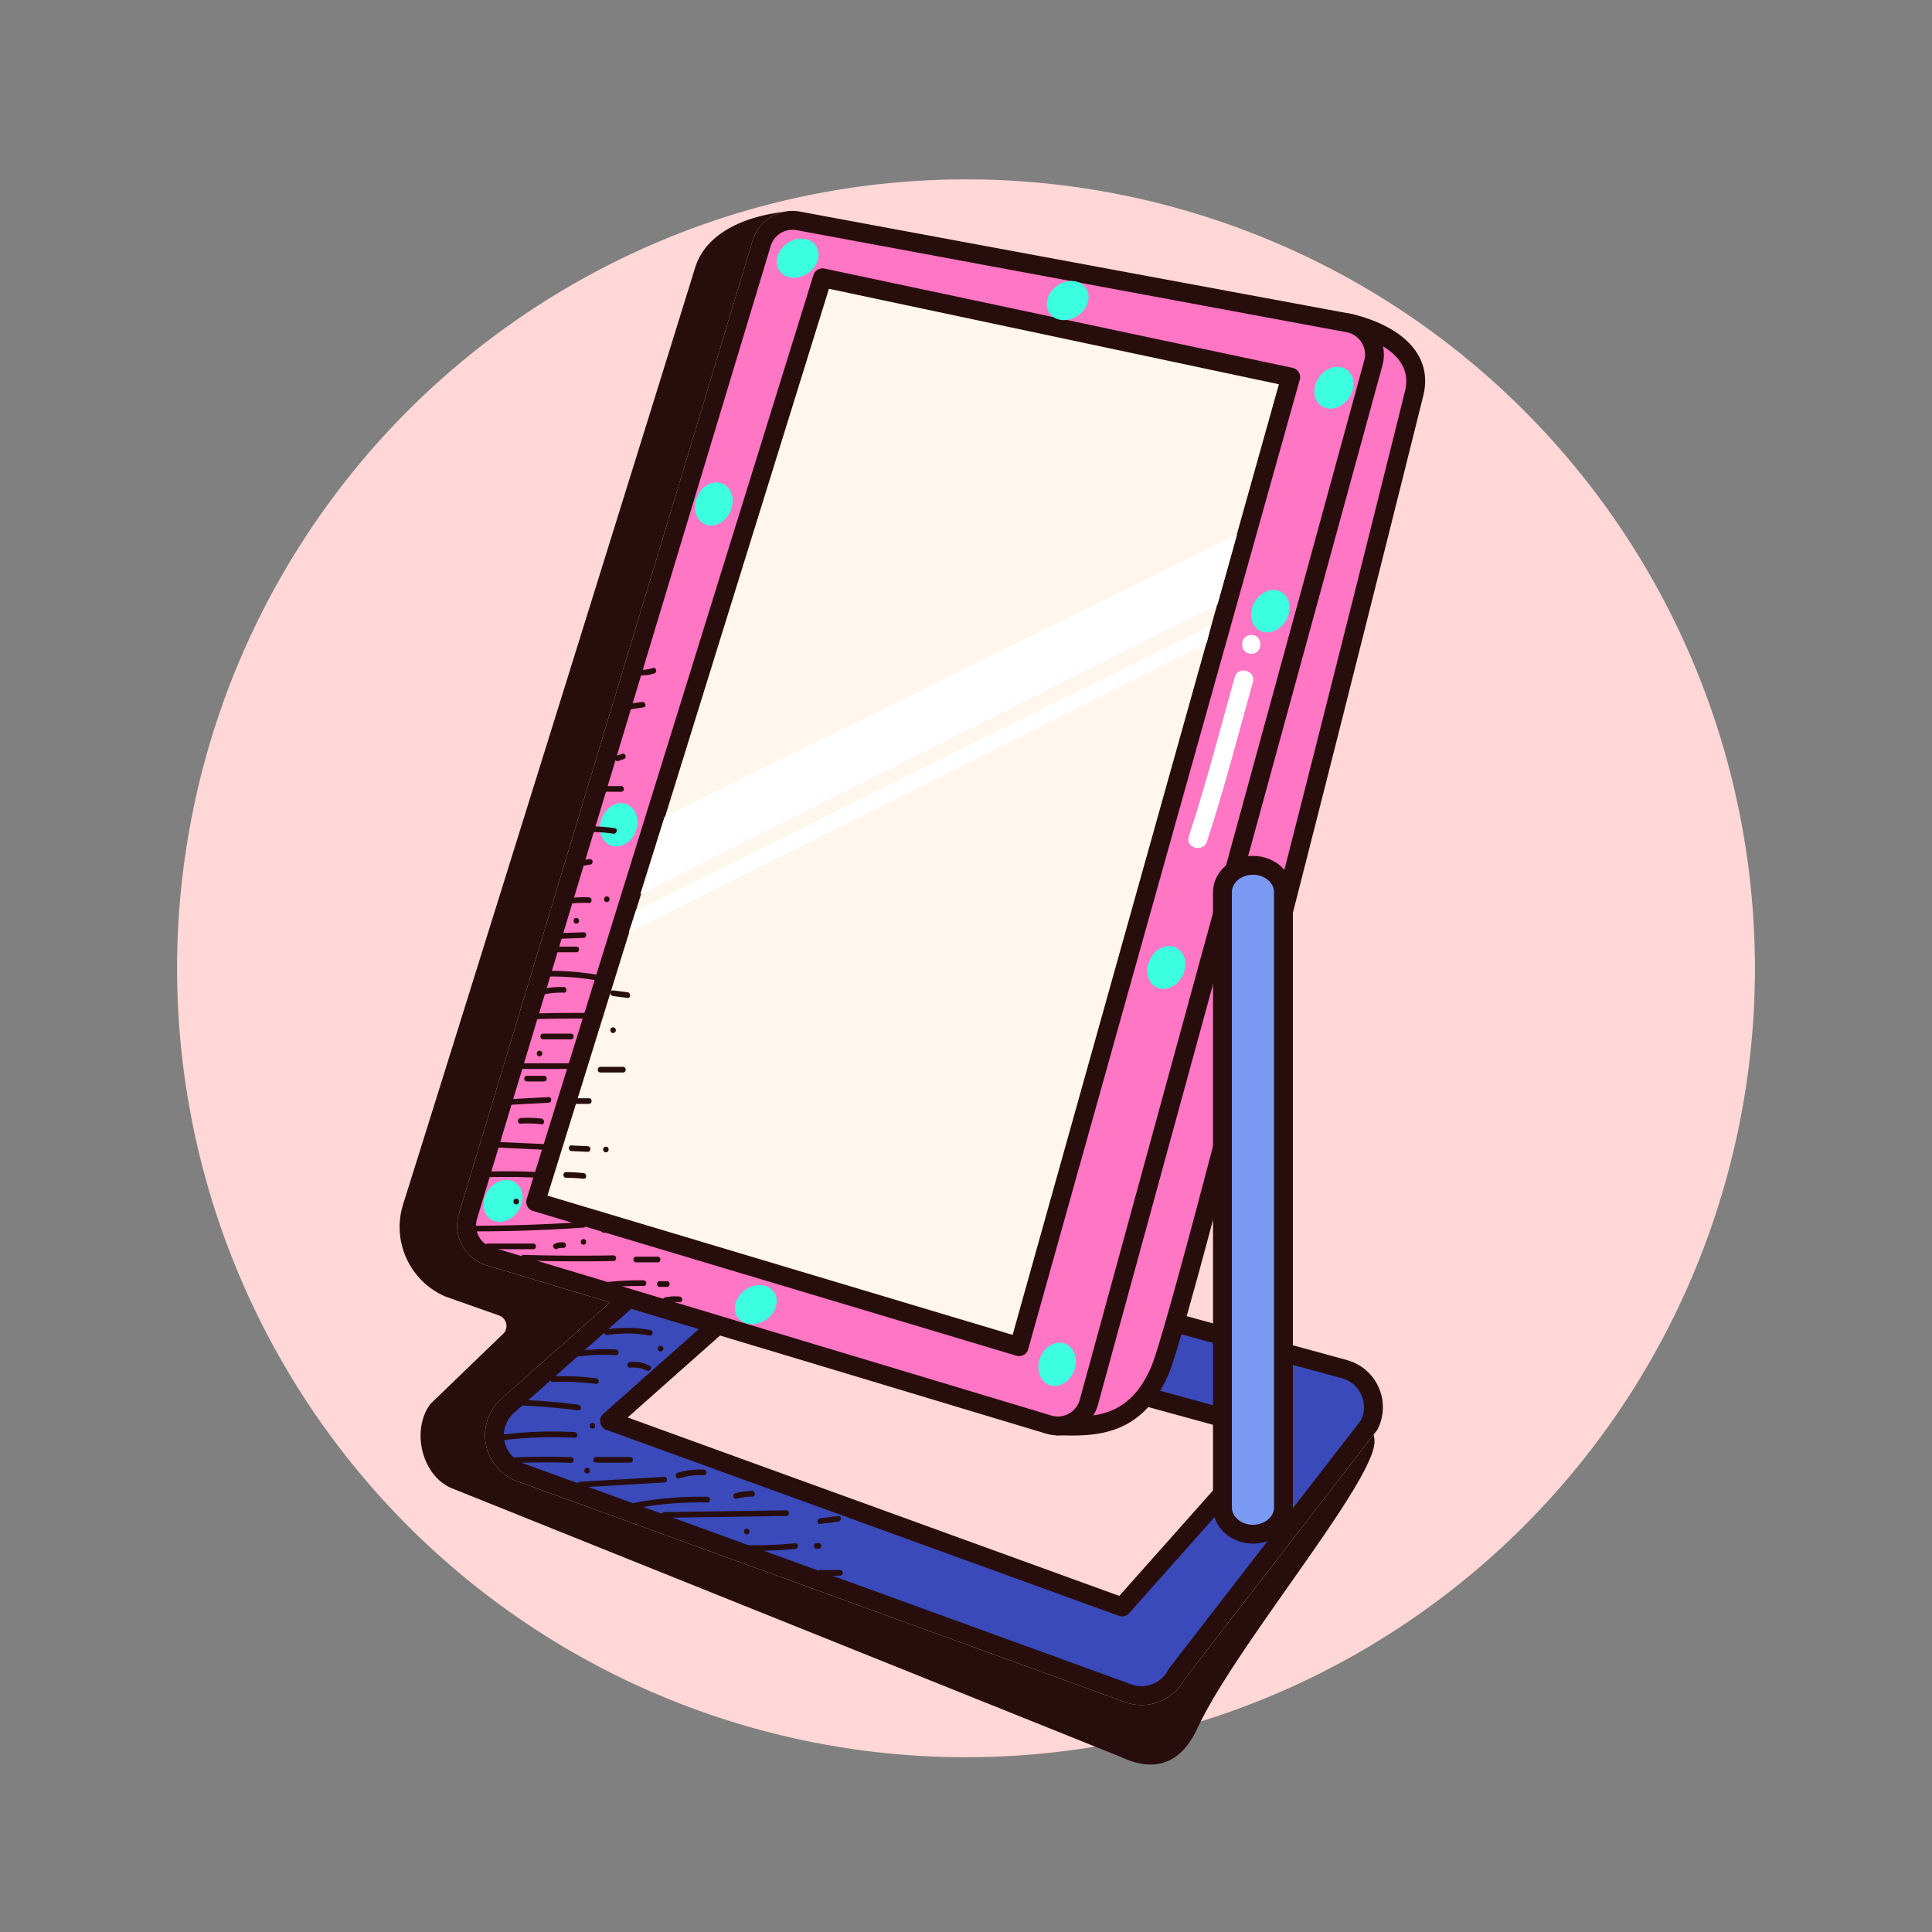 <?xml version="1.0" standalone="no"?><!DOCTYPE svg PUBLIC "-//W3C//DTD SVG 1.1//EN" "http://www.w3.org/Graphics/SVG/1.1/DTD/svg11.dtd"><svg t="1528985540556" class="icon" style="" viewBox="0 0 1024 1024" version="1.1" xmlns="http://www.w3.org/2000/svg" p-id="1896" xmlns:xlink="http://www.w3.org/1999/xlink" width="80" height="80"><rect x="0" y="0" width="1024" height="1024" fill="#808080" stroke="none"/><defs><style type="text/css"></style></defs><path d="M512 513.223m-418.146 0a418.146 418.146 0 1 0 836.292 0 418.146 418.146 0 1 0-836.292 0Z" fill="#FFD7D7" p-id="1897"></path><path d="M605.044 898.69c-2.391 0-4.817-0.412-7.179-1.276L275.803 780.38a20.917 20.917 0 0 1-6.699-35.292L381.938 644.97a20.919 20.919 0 0 1 19.409-4.528l311.207 85.239a20.918 20.918 0 0 1 13.165 29.565L623.74 887.159c-3.64 7.246-10.985 11.531-18.696 11.531zM323.081 753.124l271.645 98.597 82.147-92.438-275.646-75.499-78.146 69.34z" fill="#3A4ABA" p-id="1898"></path><path d="M605.044 903.689c-3.035 0-6.028-0.531-8.896-1.579L274.096 785.08c-8.533-3.12-14.879-10.596-16.571-19.512-1.693-8.916 1.473-18.196 8.261-24.22L378.62 641.23a25.9 25.9 0 0 1 24.047-5.61l311.208 85.239a25.825 25.825 0 0 1 16.829 14.453 25.82 25.82 0 0 1-0.518 22.179 4.956 4.956 0 0 1-0.512 0.812L627.975 889.855c-4.499 8.547-13.239 13.834-22.931 13.834z m-209.22-258.99a15.905 15.905 0 0 0-10.567 4.012L272.422 748.829c-4.169 3.699-6.113 9.398-5.074 14.874a15.994 15.994 0 0 0 10.172 11.981l322.052 117.03c1.772 0.647 3.61 0.975 5.472 0.975a15.839 15.839 0 0 0 14.228-8.774c0.144-0.287 0.315-0.56 0.512-0.813l101.663-131.506a15.85 15.85 0 0 0 0.122-13.215 15.865 15.865 0 0 0-10.336-8.877l-311.207-85.239a15.922 15.922 0 0 0-4.202-0.566z m198.901 212.023a5.003 5.003 0 0 1-1.705-0.3l-271.646-98.598a5.001 5.001 0 0 1-1.612-8.441l78.146-69.339a5.003 5.003 0 0 1 4.639-1.082l275.646 75.499a5 5 0 0 1 2.416 8.143l-82.146 92.438a4.996 4.996 0 0 1-3.738 1.68zM332.682 751.29l260.561 94.574 74.545-83.884-265.269-72.657-69.837 61.967z" fill="#280D0D" p-id="1899"></path><path d="M749.497 208.633c-5.81 23.522-120.79 484.362-134.556 517.284s-38.826 29.873-54.632 29.843c-9.798-0.018 154.228-584.611 154.228-584.611s42.278 7.856 34.96 37.484z" fill="#FF76C4" p-id="1900"></path><path d="M568.505 760.847c-1.583 0-3.121-0.023-4.603-0.047a254.79 254.79 0 0 0-3.604-0.04 5.221 5.221 0 0 1-4.18-2.096c-2.153-2.846-3.854-5.094 20.328-99.478 12.525-48.888 30.503-116.366 53.432-200.562 39.034-143.332 79.439-287.388 79.843-288.826a5.003 5.003 0 0 1 5.728-3.565c1.027 0.191 25.271 4.855 35.444 20.643 4.378 6.794 5.541 14.518 3.457 22.956-1.18 4.779-120.35 483.466-134.797 518.014-12.16 29.08-32.629 33.001-51.048 33.001z m-3.341-10.029c1.087 0.016 2.203 0.028 3.342 0.028 14.801 0 31.458-2.076 41.821-26.858 12.981-31.041 120.318-459.879 134.315-516.555 1.416-5.729 0.716-10.676-2.141-15.119-5.587-8.695-17.853-13.245-24.46-15.146-60.309 215.054-147.241 532.65-152.877 573.65z" fill="#280D0D" p-id="1901"></path><path d="M714.537 171.149l-291.386-54.076c-8.554-1.587-16.932 3.516-19.446 11.844L248.043 644.611c-2.725 9.026 2.389 18.551 11.417 21.268l296.291 89.153c9.184 2.763 18.84-2.583 21.372-11.833l150.756-550.77c2.636-9.631-3.525-19.458-13.342-21.28z" fill="#FF76C4" p-id="1902"></path><path d="M560.675 760.76s0.001 0 0 0c-2.149 0-4.29-0.316-6.364-0.94L258.02 670.667c-5.646-1.699-10.292-5.496-13.081-10.691s-3.387-11.165-1.683-16.81l155.662-515.692c2.789-9.237 11.468-15.688 21.106-15.688 1.348 0 2.707 0.126 4.039 0.373l291.385 54.075a22.12 22.12 0 0 1 14.665 9.971 22.114 22.114 0 0 1 2.588 17.544l-150.756 550.77c-2.616 9.561-11.363 16.241-21.27 16.241zM420.024 121.785c-5.266 0-10.009 3.527-11.533 8.578L252.83 646.057c-0.932 3.085-0.605 6.349 0.92 9.189s4.064 4.916 7.152 5.845l296.291 89.152c1.14 0.343 2.312 0.517 3.483 0.517 5.414 0 10.193-3.652 11.625-8.881l150.757-550.771c0.9-3.293 0.398-6.699-1.415-9.592a11.932 11.932 0 0 0-8.018-5.451L422.238 121.99a12.137 12.137 0 0 0-2.214-0.205z" fill="#280D0D" p-id="1903"></path><path d="M684.092 199.873l-248.161-52.648-152.024 489.824 256.241 76.715z" fill="#FFF6EE" p-id="1904"></path><path d="M540.148 718.764c-0.481 0-0.965-0.069-1.434-0.21l-256.241-76.715a5.001 5.001 0 0 1-3.341-6.272l152.024-489.824a5.005 5.005 0 0 1 5.813-3.409l248.162 52.648a4.998 4.998 0 0 1 3.776 6.241L544.962 715.112a4.999 4.999 0 0 1-4.814 3.652zM290.18 633.707l246.527 73.807L677.84 203.659l-238.485-50.596L290.18 633.707z" fill="#280D0D" p-id="1905"></path><path d="M683.058 318.806c1.685 5.529-1.312 12.3-6.693 15.123-5.381 2.824-11.109 0.63-12.794-4.899s1.312-12.3 6.693-15.123c5.381-2.823 11.109-0.63 12.794 4.899zM627.554 507.068c2.027 5.413-0.539 12.358-5.733 15.513s-11.048 1.324-13.075-4.088c-2.027-5.413 0.539-12.358 5.733-15.513 5.194-3.155 11.048-1.325 13.075 4.088zM569.177 716.588c2.494 5.214 0.545 12.358-4.353 15.955-4.898 3.597-10.89 2.287-13.383-2.928s-0.545-12.358 4.353-15.955c4.897-3.597 10.889-2.287 13.383 2.928zM717.197 201.293c1.173 5.66-2.43 12.129-8.046 14.449-5.617 2.32-11.12-0.387-12.293-6.047s2.43-12.129 8.046-14.449c5.617-2.32 11.121 0.387 12.293 6.047zM576.883 158.784c-0.807 5.723-6.382 10.596-12.452 10.884-6.07 0.288-10.337-4.118-9.53-9.842 0.807-5.723 6.382-10.596 12.452-10.884 6.07-0.288 10.336 4.119 9.53 9.842zM433.789 136.327c-0.807 5.723-6.382 10.596-12.452 10.884-6.07 0.288-10.337-4.118-9.53-9.842 0.807-5.723 6.382-10.596 12.452-10.884 6.07-0.287 10.337 4.119 9.53 9.842zM387.45 260.969c2.283 5.31 0.049 12.37-4.988 15.768-5.038 3.398-10.972 1.849-13.255-3.461s-0.049-12.37 4.988-15.768c5.037-3.399 10.972-1.849 13.255 3.461zM336.741 430.574c2.547 5.189 0.671 12.351-4.189 15.999-4.861 3.647-10.866 2.398-13.413-2.79-2.547-5.189-0.672-12.351 4.189-15.999 4.861-3.647 10.866-2.398 13.413 2.79zM276.689 632.056c1.304 5.631-2.147 12.182-7.708 14.632s-11.126-0.128-12.43-5.759c-1.304-5.631 2.147-12.182 7.708-14.632 5.561-2.45 11.126 0.128 12.43 5.759zM411.611 690.953c-0.807 5.723-6.382 10.596-12.452 10.884-6.07 0.288-10.337-4.118-9.53-9.842s6.382-10.596 12.452-10.884c6.07-0.288 10.337 4.119 9.53 9.842z" fill="#3BFFDE" p-id="1906"></path><path d="M655.693 283.253L352.201 432.939l-12.797 40.871 305.902-153.425zM641.967 331.276L336.956 482.788l-3.692 11.368 306.335-153.481z" fill="#FFFFFF" p-id="1907"></path><path d="M663.187 346.52c6.449 0 6.449-10 0-10s-6.449 10 0 10z" fill="#FFFFFF" p-id="1908"></path><path d="M654.421 358.889c-7.898 28.214-15.178 56.616-24.34 84.458-2.022 6.143 7.637 8.754 9.643 2.658 9.162-27.843 16.442-56.244 24.34-84.458 1.741-6.221-7.908-8.858-9.643-2.658z" fill="#FFFFFF" p-id="1909"></path><path d="M728.067 760.382L627.975 889.855c-4.499 8.547-13.239 13.834-22.931 13.834-3.035 0-6.028-0.531-8.896-1.579L274.096 785.08c-8.533-3.12-14.879-10.596-16.571-19.512-1.693-8.916 1.473-18.196 8.261-24.22l57.519-51.037-65.285-19.644c-5.646-1.699-10.292-5.496-13.081-10.691s-3.387-11.165-1.683-16.81l155.662-515.692c2.32-7.684 8.72-13.425 16.354-15.144-0.017 0.001-0.03-0.003-0.048-0.001-13.043 1.478-40.156 7.56-46.914 29.896-5.413 17.895-119.55 384.395-154.638 496.056-6.187 19.689 3.559 40.857 22.538 48.964l28.598 10.086c3.544 1.514 4.745 5.941 2.451 9.038l-39.171 37.802c-10.369 13.999-4.45 38.417 11.764 44.786l354.026 142.178c24.643 11.644 35.656-4.017 41.024-15.569 20.322-43.737 95.416-132.141 93.588-152.28a27.005 27.005 0 0 0-0.423-2.904z" fill="#280D0D" p-id="1910"></path><path d="M647.924 798.922c0 7.861 7.238 14.233 16.167 14.233 8.929 0 16.167-6.372 16.167-14.233V472.873c0-7.861-7.238-14.233-16.167-14.233-8.929 0-16.167 6.372-16.167 14.233v326.049z" fill="#7A9AF4" p-id="1911"></path><path d="M664.091 818.155c-11.672 0-21.168-8.628-21.168-19.233V472.873c0-10.605 9.496-19.233 21.168-19.233s21.167 8.628 21.167 19.233v326.049c0 10.605-9.495 19.233-21.167 19.233z m0-354.515c-6.158 0-11.168 4.143-11.168 9.233v326.049c0 5.091 5.01 9.233 11.168 9.233 6.157 0 11.167-4.143 11.167-9.233V472.873c0-5.091-5.009-9.233-11.167-9.233z" fill="#280D0D" p-id="1912"></path><path d="M277.558 668.122c15.847 0.441 31.697 0.526 47.547 0.257 1.932-0.033 1.936-3.033 0-3-15.851 0.27-31.701 0.184-47.547-0.257-1.936-0.054-1.931 2.946 0 3z m59.592 0.952h11.409c1.935 0 1.935-3 0-3H337.15c-1.935 0-1.935 3 0 3z m-92.544-16.455a822.666 822.666 0 0 0 64.651-1.964c1.919-0.134 1.932-3.135 0-3a823.166 823.166 0 0 1-64.651 1.964c-1.935-0.018-1.934 2.982 0 3z m75.434 0.748l21.549-0.704c1.929-0.063 1.936-3.063 0-3l-21.549 0.704c-1.929 0.063-1.936 3.063 0 3z m-61.489 8.734h24.087c1.935 0 1.935-3 0-3h-24.087c-1.935 0-1.935 3 0 3z m36.878-0.221c0.808-0.404 1.753-0.583 2.652-0.442 0.807 0.126 1.61-0.193 1.845-1.048 0.198-0.72-0.239-1.719-1.048-1.845-1.75-0.273-3.374-0.051-4.964 0.745-1.729 0.866-0.209 3.453 1.515 2.59z m-37.832-37.898a346.574 346.574 0 0 1 32.008 0.475c1.933 0.118 1.922-2.883 0-3a346.223 346.223 0 0 0-32.008-0.475c-1.929 0.061-1.935 3.061 0 3z m42.473 0.258c3.07 0.036 6.129 0.209 9.184 0.52 1.924 0.196 1.905-2.806 0-3a102.465 102.465 0 0 0-9.184-0.52c-1.935-0.022-1.933 2.978 0 3z m-38.346-16.099l28.205 1.31c1.935 0.09 1.926-2.911 0-3l-28.205-1.31c-1.935-0.09-1.926 2.911 0 3z m41.199 1.954l8.553 0.404c1.935 0.091 1.926-2.909 0-3l-8.553-0.404c-1.935-0.092-1.926 2.909 0 3z m15.823 72.758a159.537 159.537 0 0 1 22.365-1.251c1.936 0.027 1.933-2.973 0-3-7.491-0.106-14.933 0.31-22.365 1.251-1.893 0.24-1.916 3.243 0 3z m30.922-0.785h3.803c1.935 0 1.935-3 0-3h-3.803c-1.934 0-1.934 3 0 3z m3.713 8.436c2.237-0.437 4.475-0.524 6.744-0.327 1.928 0.167 1.912-2.835 0-3-2.539-0.22-5.042-0.054-7.541 0.434-1.898 0.37-1.093 3.262 0.797 2.893z m-82.629-104.953l19.961-1.059c1.924-0.102 1.934-3.103 0-3l-19.961 1.059c-1.924 0.102-1.934 3.103 0 3z m5.233 10.039a61.608 61.608 0 0 1 10.948 0.292c1.92 0.223 1.898-2.78 0-3a61.516 61.516 0 0 0-10.948-0.292c-1.921 0.119-1.933 3.12 0 3z m29.947-10.503h6.18c1.935 0 1.935-3 0-3h-6.18c-1.935 0-1.935 3 0 3z m-31.376-18.54h28.999c1.935 0 1.935-3 0-3h-28.999c-1.935 0-1.935 3 0 3z m4.754 6.656h9.033c1.935 0 1.935-3 0-3h-9.033c-1.935 0-1.935 3 0 3z m38.982-4.754h11.885c1.935 0 1.935-3 0-3h-11.885c-1.934 0-1.934 3 0 3z m-34.711-28.28a734.462 734.462 0 0 1 34.235-0.197c1.936 0.034 1.932-2.966 0-3a734.478 734.478 0 0 0-34.235 0.197c-1.93 0.056-1.935 3.056 0 3z m4.286 10.69h14.737c1.935 0 1.935-3 0-3h-14.737c-1.935 0-1.935 3 0 3z m3.803-33.291c7.852-0.024 15.622 0.579 23.372 1.856 1.892 0.312 2.703-2.579 0.798-2.893a145.495 145.495 0 0 0-24.17-1.963c-1.934 0.006-1.935 3.006 0 3z m-2.485 9.308a43.19 43.19 0 0 1 9.616-0.732c1.936 0.064 1.929-2.936 0-3a46.825 46.825 0 0 0-10.414 0.839c-1.899 0.365-1.093 3.256 0.798 2.893z m35.775 1.066l7.605 0.961c1.916 0.242 1.893-2.761 0-3l-7.605-0.961c-1.916-0.242-1.892 2.761 0 3z m-31.861-30.246l16.16-0.57c1.929-0.068 1.935-3.068 0-3l-16.16 0.57c-1.929 0.068-1.935 3.068 0 3z m2.374 7.05h9.983c1.935 0 1.935-3 0-3h-9.983c-1.934 0-1.934 3 0 3z m3.706-25.367c4.29-0.715 8.589-0.949 12.932-0.764 1.935 0.083 1.927-2.918 0-3-4.615-0.197-9.175 0.112-13.73 0.871-1.904 0.317-1.094 3.208 0.798 2.893z m9.511-20.426l4.314-0.743c0.807-0.139 1.248-1.116 1.048-1.845-0.233-0.845-1.04-1.186-1.845-1.048l-4.314 0.743c-0.807 0.139-1.248 1.116-1.048 1.845 0.233 0.846 1.04 1.187 1.845 1.048z m5.324-17.918a71.24 71.24 0 0 1 11.023 0.83c1.892 0.295 2.704-2.595 0.798-2.893a76.208 76.208 0 0 0-11.82-0.937c-1.936 0.001-1.936 3.001-0.001 3z m7.606 37.089c1.935 0 1.935-3 0-3s-1.935 3 0 3z m-16.163 11.409c1.935 0 1.935-3 0-3s-1.935 3 0 3z m-19.492 70.358c1.935 0 1.935-3 0-3s-1.934 3 0 3z m-12.36 78.441c1.935 0 1.935-3 0-3s-1.934 3 0 3z m35.655 21.392c1.935 0 1.935-3 0-3s-1.935 3 0 3z m11.885-48.965c1.935 0 1.935-3 0-3s-1.935 3 0 3z m3.803-63.228c1.935 0 1.935-3 0-3s-1.935 3 0 3z m27.093 256.927l64.654-0.957c1.933-0.029 1.936-3.029 0-3l-64.654 0.957c-1.932 0.028-1.935 3.028 0 3z m82.739 3.243l9.475-1.209c1.892-0.241 1.915-3.244 0-3l-9.475 1.209c-1.891 0.242-1.915 3.244 0 3z m-97.646-8.295c12.47-2.322 25.047-3.33 37.725-3.068 1.936 0.04 1.932-2.96 0-3a188.647 188.647 0 0 0-38.523 3.175c-1.9 0.354-1.092 3.245 0.798 2.893z m53.382-5.061a29 29 0 0 1 8.119-1.071c1.935 0.017 1.934-2.983 0-3a32.066 32.066 0 0 0-8.917 1.179c-1.861 0.518-1.07 3.412 0.798 2.892z m-83.169-5.981l44.702-2.604c1.923-0.112 1.934-3.113 0-3l-44.702 2.604c-1.923 0.112-1.933 3.112 0 3z m52.635-4.826a37 37 0 0 1 12.981-1.63c1.934 0.098 1.925-2.903 0-3a39.461 39.461 0 0 0-13.778 1.737c-1.842 0.571-1.056 3.467 0.797 2.893z m-93.533-7.747a377.439 377.439 0 0 1 36.152-0.452c1.935 0.069 1.929-2.932 0-3a377.113 377.113 0 0 0-36.152 0.452c-1.922 0.116-1.933 3.117 0 3z m49.466-0.546h18.065c1.935 0 1.935-3 0-3h-18.065c-1.934 0-1.934 3 0 3z m-51.377-11.664a221.404 221.404 0 0 1 39.962-1.548c1.934 0.1 1.925-2.901 0-3a221.404 221.404 0 0 0-39.962 1.548c-1.89 0.245-1.914 3.248 0 3z m5.742-18.863a368.927 368.927 0 0 1 36.151 2.776c1.916 0.242 1.892-2.761 0-3a368.927 368.927 0 0 0-36.151-2.776c-1.936-0.054-1.931 2.947 0 3z m22.817-12.251a144.26 144.26 0 0 1 22.807 1.032c1.916 0.239 1.893-2.763 0-3a144.141 144.141 0 0 0-22.807-1.032c-1.93 0.065-1.936 3.066 0 3z m11.818-13.3c7.128-0.996 14.27-1.284 21.457-0.936 1.935 0.094 1.926-2.907 0-3-7.466-0.361-14.854 0.009-22.255 1.043-1.909 0.267-1.093 3.157 0.798 2.893zM322 707.578a65.054 65.054 0 0 1 22.008 0.271c1.891 0.345 2.699-2.546 0.798-2.893-7.877-1.438-15.693-1.521-23.603-0.271-1.907 0.301-1.095 3.192 0.797 2.893z m11.984 17.306c3.074-0.278 6.025 0.192 8.811 1.542 1.733 0.84 3.255-1.747 1.514-2.59-3.253-1.576-6.715-2.277-10.325-1.951-1.911 0.172-1.928 3.173 0 2.999z m-19.97 32.296c1.935 0 1.935-3 0-3s-1.935 3 0 3z m-2.853 23.77c1.935 0 1.935-3 0-3s-1.934 3 0 3z m76.069 40.785c11.43 0.546 22.838 0.293 34.232-0.76 1.91-0.176 1.927-3.178 0-3a244.951 244.951 0 0 1-34.232 0.76c-1.935-0.093-1.926 2.908 0 3z m45.632-0.852h0.951c1.935 0 1.935-3 0-3h-0.951c-1.934 0-1.934 3 0 3z m1.902 14.262h10.459c1.935 0 1.935-3 0-3h-10.459c-1.935 0-1.935 3 0 3z m-38.982-21.868c1.935 0 1.935-3 0-3s-1.935 3 0 3z m-45.638-96.981c1.935 0 1.935-3 0-3s-1.935 3 0 3zM317.817 419.65h11.409c1.935 0 1.935-3 0-3h-11.409c-1.935 0-1.935 3 0 3z m9.881-16.289l2.835-1c0.77-0.272 1.276-1.015 1.048-1.845-0.205-0.746-1.074-1.32-1.845-1.048l-2.835 1c-0.77 0.272-1.276 1.015-1.048 1.845 0.205 0.747 1.074 1.32 1.845 1.048z m5.756-27.326l7.586-1.094c1.909-0.275 1.094-3.166-0.798-2.893l-7.586 1.094c-1.909 0.276-1.094 3.166 0.798 2.893z m3.938-18.288c3.201 0.447 6.309 0.233 9.382-0.806 1.822-0.616 1.04-3.514-0.798-2.893-2.527 0.854-5.134 1.176-7.787 0.806-1.89-0.264-2.706 2.626-0.797 2.893z" fill="#280D0D" p-id="1913"></path></svg>